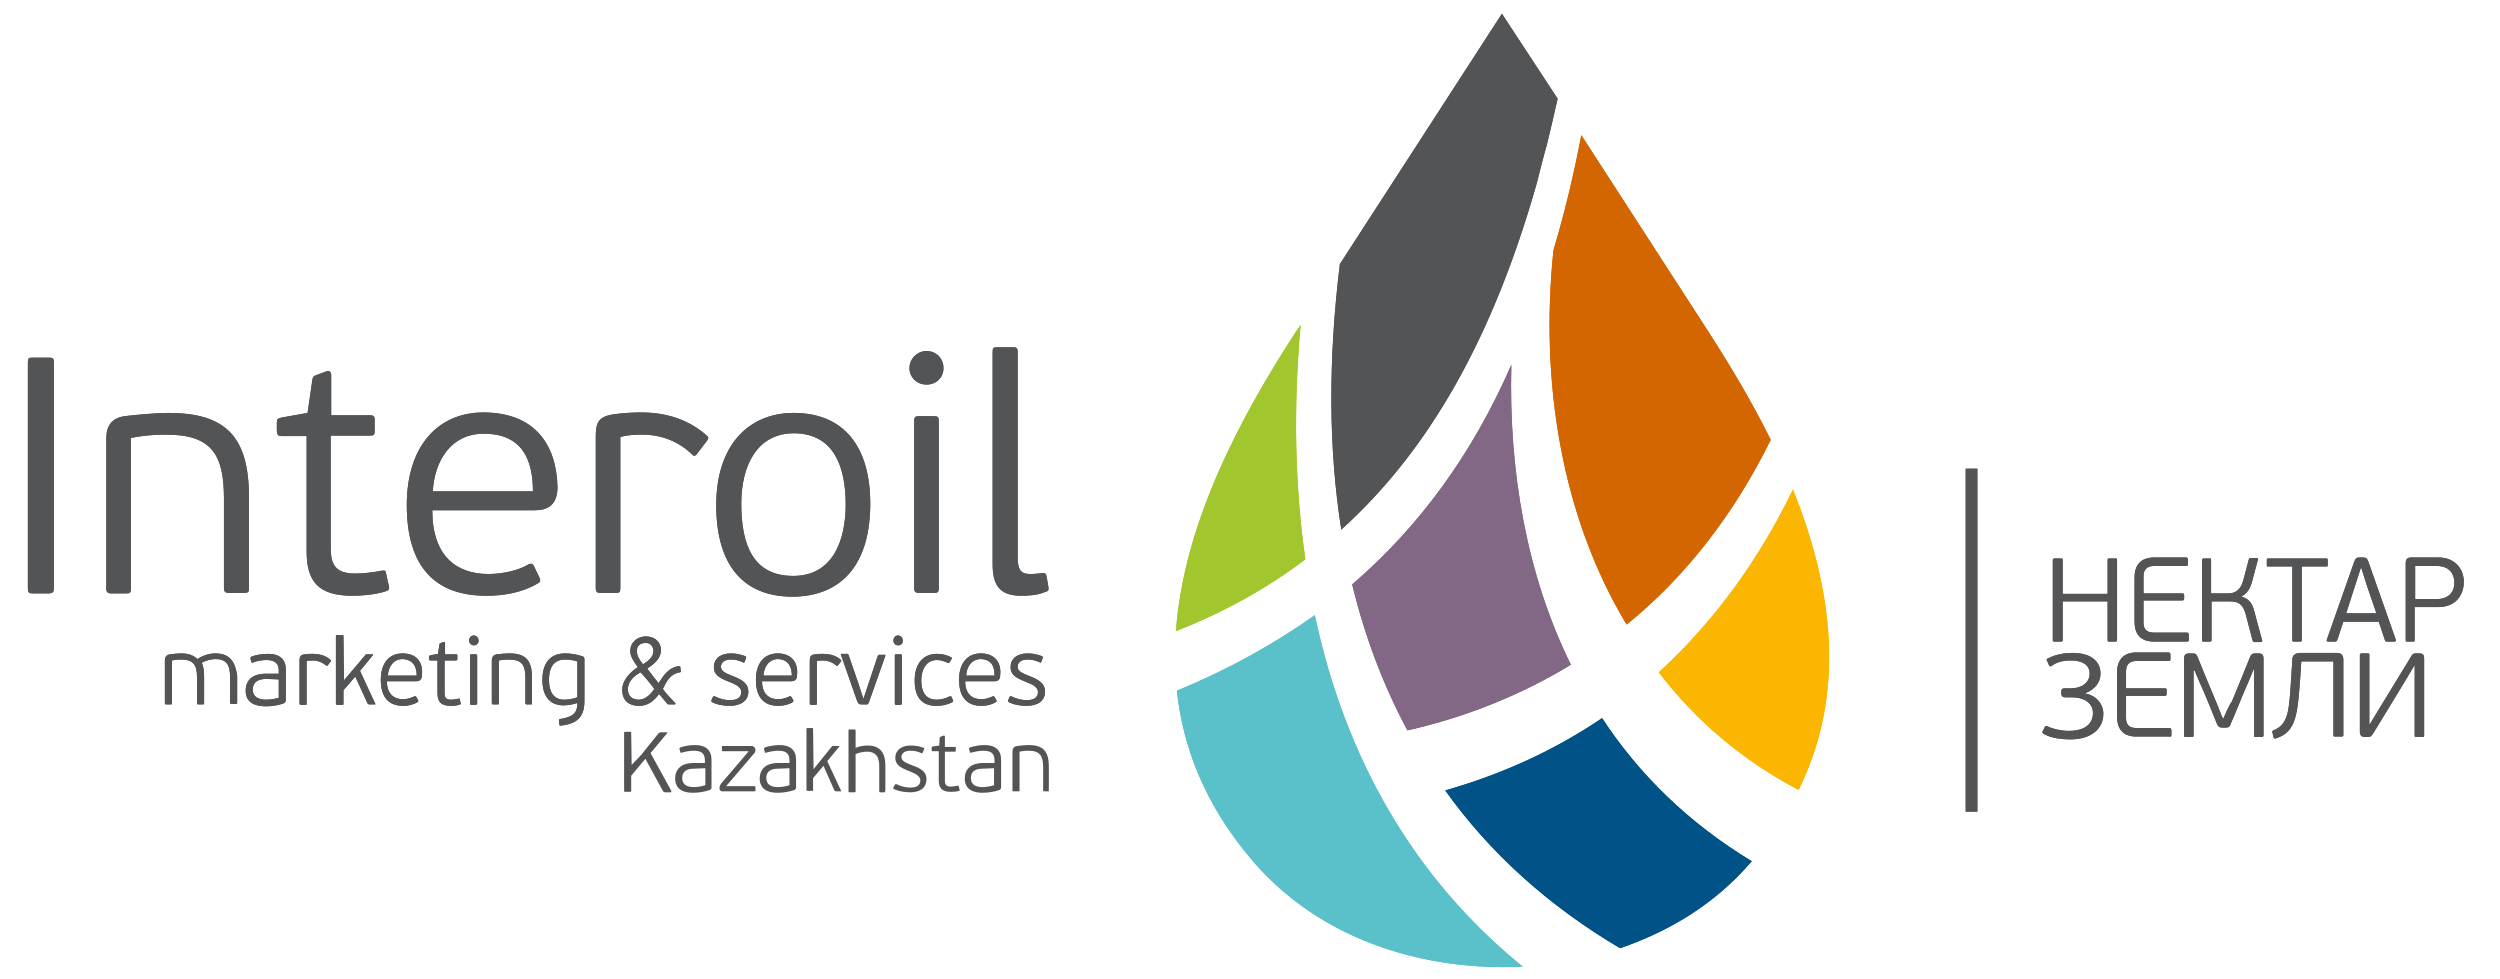 <svg width="166" height="65" viewBox="0 0 166 65" fill="none" xmlns="http://www.w3.org/2000/svg">
<path fill-rule="evenodd" clip-rule="evenodd" d="M136.964 42.507V39.935H139.944V42.507C139.944 42.601 139.976 42.601 140.07 42.601H140.446C140.541 42.601 140.572 42.57 140.572 42.507V37.174C140.572 37.08 140.541 37.08 140.446 37.08H140.07C139.976 37.08 139.944 37.112 139.944 37.174V39.433H136.964V37.174C136.964 37.08 136.933 37.08 136.839 37.08H136.431C136.368 37.08 136.305 37.112 136.305 37.174V42.507C136.305 42.601 136.337 42.601 136.431 42.601H136.839C136.933 42.601 136.964 42.57 136.964 42.507ZM145.34 42.445V42.162C145.34 42.068 145.309 42.005 145.215 42.005H143.019C142.517 42.005 142.329 41.754 142.329 41.347V39.872H144.901C144.995 39.872 145.027 39.809 145.027 39.747V39.527C145.027 39.433 144.995 39.402 144.901 39.402H142.329V38.272C142.329 37.833 142.548 37.582 143.019 37.582H145.152C145.246 37.582 145.277 37.551 145.277 37.457V37.174C145.277 37.08 145.246 37.017 145.152 37.017H143.019C142.078 37.017 141.733 37.614 141.733 38.335V41.284C141.733 42.005 142.046 42.601 143.019 42.601H145.215C145.34 42.601 145.34 42.539 145.34 42.445ZM148.854 39.621V39.59C149.23 39.402 149.418 39.056 149.544 38.586L149.92 37.174C149.952 37.112 149.952 37.049 149.826 37.049H149.45C149.387 37.049 149.356 37.049 149.324 37.143L148.948 38.555C148.76 39.245 148.352 39.402 147.944 39.402H146.815V37.174C146.815 37.08 146.783 37.08 146.721 37.08H146.344C146.281 37.08 146.219 37.112 146.219 37.174V42.507C146.219 42.601 146.25 42.601 146.344 42.601H146.721C146.815 42.601 146.846 42.57 146.846 42.507V39.935H148.069C148.603 39.935 148.916 40.092 149.105 40.751L149.575 42.539C149.607 42.633 149.669 42.633 149.732 42.633H150.109C150.203 42.633 150.234 42.57 150.203 42.507L149.701 40.657C149.575 40.123 149.387 39.778 148.854 39.621ZM152.838 42.507V37.614H154.469C154.563 37.614 154.563 37.582 154.563 37.519V37.206C154.563 37.112 154.532 37.08 154.469 37.08H150.61C150.516 37.08 150.516 37.112 150.516 37.206V37.519C150.516 37.614 150.516 37.614 150.61 37.614H152.21V42.507C152.21 42.601 152.242 42.601 152.336 42.601H152.744C152.806 42.601 152.838 42.57 152.838 42.507ZM158.516 42.601C158.422 42.601 158.39 42.601 158.359 42.507L157.951 41.284H155.598C155.536 41.441 155.253 42.35 155.191 42.507C155.159 42.57 155.128 42.601 155.034 42.601H154.595C154.5 42.601 154.469 42.539 154.5 42.476L156.32 37.3C156.414 37.08 156.445 37.017 156.665 37.017H156.885C157.136 37.017 157.167 37.08 157.261 37.3L159.081 42.476C159.112 42.539 159.081 42.601 158.986 42.601H158.516ZM157.167 38.9L156.791 37.708H156.759L156.383 38.868L155.787 40.719H157.794L157.167 38.9ZM159.739 37.394V42.507C159.739 42.601 159.771 42.601 159.833 42.601H160.21C160.304 42.601 160.335 42.601 160.335 42.507V40.311H161.873C163.284 40.311 163.598 39.245 163.598 38.649C163.598 37.708 162.939 37.017 161.935 37.017H160.116C159.833 37.017 159.739 37.143 159.739 37.394ZM160.367 39.778V37.582H161.81C162.72 37.582 162.971 38.209 162.971 38.68C162.971 39.37 162.531 39.778 161.81 39.778H160.367ZM137.498 43.856C138.156 43.856 138.752 44.076 138.752 44.735C138.752 45.331 138.219 45.707 137.498 45.707H137.09C136.933 45.707 136.87 45.77 136.87 45.927V46.084C136.87 46.209 136.964 46.303 137.121 46.303H137.56C138.47 46.303 138.972 46.742 138.972 47.338C138.972 48.029 138.501 48.531 137.341 48.531C136.87 48.531 136.305 48.405 135.929 48.217C135.835 48.185 135.804 48.217 135.772 48.279L135.647 48.531C135.584 48.625 135.615 48.656 135.678 48.719C136.211 49.032 136.964 49.095 137.466 49.095C138.878 49.095 139.662 48.374 139.662 47.401C139.662 46.742 139.192 46.178 138.47 46.052V46.021C139.066 45.801 139.474 45.331 139.474 44.735C139.474 43.825 138.721 43.354 137.623 43.354C137.09 43.354 136.494 43.448 135.96 43.731C135.898 43.762 135.866 43.794 135.929 43.888L136.055 44.17C136.086 44.233 136.117 44.264 136.211 44.233C136.556 43.95 137.027 43.856 137.498 43.856ZM144.18 48.781V48.499C144.18 48.405 144.148 48.342 144.054 48.342H141.858C141.356 48.342 141.168 48.091 141.168 47.684V46.209H143.74C143.834 46.209 143.866 46.146 143.866 46.084V45.833C143.866 45.739 143.834 45.707 143.74 45.707H141.168V44.578C141.168 44.139 141.388 43.888 141.858 43.888H143.991C144.085 43.888 144.117 43.856 144.117 43.762V43.48C144.117 43.386 144.085 43.323 143.991 43.323H141.858C140.917 43.323 140.572 43.919 140.572 44.641V47.589C140.572 48.311 140.886 48.907 141.858 48.907H144.054C144.148 48.938 144.18 48.907 144.18 48.781ZM147.63 47.715H147.599C147.505 47.527 147.222 46.742 147.128 46.554C146.971 46.209 145.999 43.825 145.936 43.668C145.842 43.417 145.779 43.386 145.56 43.386H145.372C145.089 43.386 145.027 43.511 145.027 43.731V48.844C145.027 48.938 145.058 48.938 145.152 48.938H145.528C145.623 48.938 145.654 48.907 145.654 48.844V44.515H145.717L146.093 45.393C146.344 45.927 146.971 47.464 147.191 48.029C147.285 48.248 147.348 48.311 147.568 48.311H147.787C148.007 48.311 148.069 48.248 148.132 48.029C148.383 47.495 148.979 45.958 149.23 45.425L149.638 44.452H149.669V48.844C149.669 48.938 149.701 48.938 149.795 48.938H150.171C150.234 48.938 150.297 48.907 150.297 48.844V43.731C150.297 43.511 150.234 43.386 149.952 43.386H149.763C149.575 43.386 149.481 43.417 149.387 43.668C149.199 44.139 148.477 45.927 148.195 46.586C148.038 46.742 147.724 47.527 147.63 47.715ZM152.21 43.825L152.148 44.797C151.991 47.213 151.991 48.06 150.956 48.499C150.893 48.531 150.861 48.531 150.893 48.656L150.956 48.938C150.987 49.032 151.05 49.064 151.112 49.032C152.524 48.593 152.555 47.338 152.744 44.892L152.806 43.919H154.94V48.813C154.94 48.907 154.971 48.907 155.065 48.907H155.473C155.567 48.907 155.598 48.876 155.598 48.813V43.794C155.598 43.511 155.442 43.354 155.191 43.354H152.712C152.367 43.386 152.21 43.511 152.21 43.825ZM160.304 44.201H160.335V48.844C160.335 48.938 160.367 48.938 160.461 48.938H160.837C160.931 48.938 160.963 48.907 160.963 48.844V43.731C160.963 43.511 160.9 43.386 160.618 43.386H160.43C160.21 43.386 160.179 43.448 160.053 43.668L157.983 47.056L157.355 48.091H157.324V43.48C157.324 43.386 157.292 43.386 157.198 43.386H156.822C156.759 43.386 156.696 43.417 156.696 43.48V48.593C156.696 48.813 156.791 48.938 157.041 48.938H157.23C157.418 48.938 157.481 48.844 157.606 48.656L159.614 45.362L160.304 44.201Z" fill="#535456"/>
<path d="M130.91 31.12V53.895" stroke="#535456" stroke-width="0.778" stroke-miterlimit="22.926"/>
<path fill-rule="evenodd" clip-rule="evenodd" d="M89.783 38.805C90.63 42.288 91.853 45.519 93.453 48.499C97.469 47.589 101.108 46.083 104.308 44.138C101.359 38.147 100.167 31.245 100.355 24.218C97.782 30.116 94.269 34.947 89.783 38.805Z" fill="#836886"/>
<path fill-rule="evenodd" clip-rule="evenodd" d="M117.577 29.206C116.354 26.728 114.911 24.312 113.436 22.022L104.998 8.972C104.496 11.638 103.868 14.211 103.147 16.626C102.237 25.41 103.711 34.351 108.009 41.472C111.962 38.272 115.162 34.1 117.577 29.206Z" fill="#D36601"/>
<path fill-rule="evenodd" clip-rule="evenodd" d="M119.428 52.452C122.628 45.989 121.687 39.056 119.052 32.5C116.762 37.237 113.781 41.315 110.142 44.64C112.558 47.809 115.664 50.475 119.428 52.452Z" fill="#FAB600"/>
<path fill-rule="evenodd" clip-rule="evenodd" d="M107.57 62.961C110.864 61.831 113.876 60.012 116.228 57.283L116.322 57.189C112.119 54.648 108.825 51.416 106.378 47.683C103.272 49.785 99.822 51.385 95.963 52.483C98.912 56.624 102.802 60.138 107.57 62.961Z" fill="#005287"/>
<path fill-rule="evenodd" clip-rule="evenodd" d="M78.144 45.864C78.552 49.66 80.027 53.424 83.038 57C87.21 61.988 93.516 64.216 99.822 64.216C100.229 64.216 100.7 64.216 101.108 64.184C93.955 58.381 89.344 50.444 87.305 40.844C84.607 42.758 81.564 44.452 78.144 45.864Z" fill="#5AC0CA"/>
<path fill-rule="evenodd" clip-rule="evenodd" d="M86.364 21.583L86.05 22.022C82.097 28.108 78.584 34.978 78.082 41.911C81.25 40.656 84.105 39.088 86.677 37.143C85.987 32.343 85.862 27.136 86.364 21.583Z" fill="#A2C62D"/>
<path fill-rule="evenodd" clip-rule="evenodd" d="M99.727 0.91L88.967 17.536C88.183 23.936 88.214 29.802 89.061 35.166C94.896 29.896 99.131 22.43 102.049 12.14C102.268 11.293 102.457 10.478 102.708 9.631C102.958 8.627 103.178 7.623 103.429 6.556L99.727 0.91Z" fill="#535456"/>
<path fill-rule="evenodd" clip-rule="evenodd" d="M3.576 39.056V24.061C3.576 23.81 3.514 23.747 3.263 23.747H2.165C1.914 23.747 1.851 23.779 1.851 24.061V39.088C1.851 39.339 1.914 39.401 2.165 39.401H3.294C3.514 39.37 3.576 39.307 3.576 39.056ZM16.532 39.056V33.033C16.532 28.986 14.995 27.418 11.168 27.418C10.447 27.418 8.972 27.543 8.251 27.637C7.435 27.763 7.058 28.265 7.058 29.112V39.088C7.058 39.339 7.184 39.401 7.372 39.401H8.376C8.627 39.401 8.69 39.37 8.69 39.088V29.081C9.756 28.861 10.697 28.861 11.074 28.861C14.117 28.861 14.87 30.273 14.87 33.096V39.056C14.87 39.307 14.995 39.37 15.184 39.37H16.219C16.47 39.37 16.532 39.307 16.532 39.056ZM18.697 28.955H20.36V36.609C20.36 38.617 21.144 39.558 23.403 39.558C23.81 39.558 24.846 39.527 25.661 39.245C25.881 39.151 25.849 39.056 25.818 38.9L25.63 38.053C25.599 37.896 25.599 37.864 25.316 37.896C24.783 38.021 23.967 38.084 23.591 38.084C22.336 38.084 21.959 37.551 21.959 36.421V28.924H24.595C24.846 28.924 24.877 28.83 24.877 28.641V27.889C24.877 27.7 24.846 27.575 24.595 27.575H21.991V24.908C21.991 24.689 21.865 24.595 21.677 24.657L21.081 24.877C20.83 24.971 20.767 25.002 20.736 25.253L20.422 27.418L18.666 27.732C18.415 27.794 18.383 27.857 18.383 28.077V28.61C18.415 28.83 18.415 28.955 18.697 28.955ZM32.092 27.387C29.143 27.387 27.01 29.551 27.01 33.535C27.01 37.739 28.987 39.558 32.281 39.558C33.41 39.558 34.633 39.37 35.7 38.743C35.857 38.68 35.919 38.523 35.825 38.366L35.449 37.582C35.386 37.425 35.229 37.394 35.072 37.488C34.445 37.864 33.41 38.115 32.437 38.115C30.367 38.115 28.704 36.986 28.704 33.88H35.512C36.327 33.88 37.017 33.566 37.017 32.343C36.955 29.488 35.48 27.387 32.092 27.387ZM35.386 32.625H28.736C28.861 30.524 29.99 28.798 32.124 28.798C34.696 28.798 35.386 30.555 35.386 32.625ZM46.272 30.147L46.962 29.237C47.056 29.112 47.056 29.018 46.931 28.924C45.77 27.889 44.295 27.387 42.57 27.387C42.037 27.387 41.409 27.418 40.719 27.512C39.747 27.669 39.559 28.045 39.559 28.986V39.056C39.559 39.307 39.653 39.37 39.872 39.37H40.876C41.127 39.37 41.19 39.339 41.19 39.056V29.018C41.723 28.861 42.256 28.861 42.664 28.861C43.982 28.861 45.111 29.363 45.927 30.147C46.052 30.273 46.115 30.335 46.272 30.147ZM57.785 33.441C57.785 29.614 55.997 27.418 52.703 27.418C49.691 27.418 47.558 29.582 47.558 33.535C47.558 37.519 49.346 39.621 52.64 39.621C55.934 39.59 57.785 37.425 57.785 33.441ZM56.154 33.504C56.154 35.825 55.338 38.241 52.671 38.241C50.036 38.241 49.221 36.233 49.221 33.441C49.221 30.931 50.256 28.767 52.734 28.767C55.432 28.798 56.154 31.088 56.154 33.504ZM62.647 24.438C62.647 23.81 62.177 23.308 61.518 23.308C60.922 23.308 60.389 23.81 60.389 24.438C60.389 25.065 60.891 25.536 61.518 25.536C62.177 25.536 62.647 25.065 62.647 24.438ZM62.334 39.056V27.951C62.334 27.7 62.271 27.637 62.02 27.637H61.016C60.796 27.637 60.702 27.669 60.702 27.951V39.056C60.702 39.307 60.828 39.37 61.016 39.37H62.02C62.271 39.37 62.334 39.307 62.334 39.056ZM69.612 38.962L69.486 38.241C69.455 38.084 69.361 38.021 69.204 38.053C68.953 38.084 68.702 38.115 68.388 38.115C67.761 38.115 67.573 37.802 67.573 36.986V23.371C67.573 23.12 67.51 23.057 67.259 23.057H66.224C65.973 23.057 65.91 23.089 65.91 23.371V37.456C65.91 38.868 66.38 39.558 67.823 39.558C68.263 39.558 68.89 39.527 69.392 39.307C69.612 39.245 69.643 39.213 69.612 38.962Z" fill="#535456"/>
<path fill-rule="evenodd" clip-rule="evenodd" d="M14.305 43.386C13.866 43.386 13.427 43.542 13.113 43.762C12.831 43.511 12.548 43.386 12.015 43.386C11.827 43.386 11.513 43.417 11.293 43.448C11.043 43.48 10.948 43.637 10.948 43.856V46.68C10.948 46.742 10.98 46.774 11.043 46.774H11.325C11.388 46.774 11.419 46.774 11.419 46.68V43.856C11.733 43.794 11.921 43.794 12.046 43.794C12.862 43.794 13.082 44.201 13.082 44.954V46.68C13.082 46.742 13.113 46.774 13.176 46.774H13.458C13.521 46.774 13.552 46.774 13.552 46.68V44.954C13.552 44.578 13.521 44.264 13.395 44.013C13.646 43.856 14.054 43.762 14.305 43.762C15.027 43.762 15.278 44.139 15.278 44.954V46.648C15.278 46.711 15.309 46.742 15.372 46.742H15.654C15.717 46.742 15.748 46.742 15.748 46.648V44.86C15.623 44.013 15.309 43.386 14.305 43.386ZM18.979 46.491V44.484C18.979 43.794 18.603 43.417 17.787 43.417C17.411 43.417 17.003 43.48 16.689 43.605C16.658 43.637 16.627 43.668 16.627 43.699L16.689 43.95C16.721 44.013 16.752 44.013 16.815 43.982C17.066 43.888 17.411 43.825 17.693 43.825C18.352 43.825 18.509 44.139 18.509 44.546V44.735H17.662C16.721 44.735 16.313 45.205 16.313 45.864C16.313 46.397 16.595 46.899 17.662 46.899C18.038 46.899 18.509 46.837 18.885 46.68C18.948 46.617 18.979 46.554 18.979 46.491ZM18.509 45.111V46.334C18.195 46.429 17.819 46.46 17.662 46.46C17.223 46.46 16.783 46.303 16.783 45.801C16.783 45.142 17.379 45.08 17.693 45.08L18.509 45.111ZM21.771 44.17L21.959 43.919C21.991 43.888 21.991 43.856 21.959 43.825C21.614 43.511 21.207 43.417 20.736 43.417C20.579 43.417 20.391 43.417 20.234 43.448C19.952 43.48 19.889 43.605 19.889 43.856V46.711C19.889 46.774 19.92 46.805 19.983 46.805H20.265C20.328 46.805 20.36 46.805 20.36 46.711V43.888C20.548 43.856 20.673 43.856 20.767 43.856C21.144 43.856 21.458 44.013 21.709 44.233C21.709 44.201 21.74 44.201 21.771 44.17ZM22.838 45.174L22.806 42.256C22.806 42.194 22.806 42.162 22.712 42.162H22.399C22.336 42.162 22.305 42.162 22.305 42.256V46.711C22.305 46.774 22.336 46.805 22.399 46.805H22.712C22.775 46.805 22.806 46.805 22.806 46.711V45.833L23.591 44.923L24.406 46.711C24.438 46.742 24.469 46.774 24.532 46.774H24.877C24.94 46.774 24.94 46.742 24.908 46.711L23.904 44.546L24.752 43.511C24.783 43.48 24.783 43.448 24.72 43.448H24.344C24.281 43.448 24.25 43.48 24.25 43.511L22.838 45.174ZM26.728 43.386C25.881 43.386 25.285 43.982 25.285 45.142C25.285 46.334 25.849 46.868 26.759 46.868C27.104 46.868 27.418 46.805 27.732 46.617C27.763 46.586 27.794 46.554 27.763 46.491L27.638 46.272C27.606 46.24 27.575 46.209 27.512 46.24C27.324 46.334 27.042 46.429 26.759 46.429C26.195 46.429 25.693 46.115 25.693 45.237H27.606C27.857 45.237 28.014 45.142 28.014 44.829C28.108 44.013 27.7 43.386 26.728 43.386ZM27.669 44.86H25.755C25.787 44.264 26.132 43.762 26.728 43.762C27.449 43.794 27.669 44.295 27.669 44.86ZM28.579 43.856H29.049V46.021C29.049 46.586 29.269 46.868 29.928 46.868C30.053 46.868 30.335 46.868 30.555 46.774C30.618 46.742 30.618 46.711 30.587 46.68L30.524 46.429C30.524 46.397 30.524 46.366 30.43 46.397C30.273 46.429 30.053 46.46 29.959 46.46C29.583 46.46 29.52 46.303 29.52 45.989V43.856H30.273C30.335 43.856 30.367 43.825 30.367 43.762V43.542C30.367 43.48 30.367 43.448 30.273 43.448H29.551V42.696C29.551 42.633 29.52 42.601 29.457 42.633L29.269 42.696C29.206 42.727 29.175 42.727 29.175 42.821L29.081 43.417L28.579 43.511C28.516 43.542 28.485 43.542 28.485 43.605V43.762C28.516 43.825 28.516 43.856 28.579 43.856ZM31.779 42.539C31.779 42.35 31.622 42.194 31.465 42.194C31.277 42.194 31.151 42.35 31.151 42.539C31.151 42.727 31.308 42.852 31.465 42.852C31.622 42.852 31.779 42.727 31.779 42.539ZM31.684 46.711V43.542C31.684 43.48 31.653 43.448 31.59 43.448H31.308C31.245 43.448 31.214 43.448 31.214 43.542V46.711C31.214 46.774 31.245 46.805 31.308 46.805H31.59C31.653 46.774 31.684 46.774 31.684 46.711ZM35.323 46.711V44.986C35.323 43.856 34.916 43.386 33.818 43.386C33.598 43.386 33.19 43.417 33.002 43.448C32.751 43.48 32.657 43.637 32.657 43.856V46.68C32.657 46.742 32.688 46.774 32.751 46.774H33.033C33.096 46.774 33.127 46.774 33.127 46.68V43.856C33.441 43.794 33.692 43.794 33.786 43.794C34.665 43.794 34.884 44.17 34.884 44.986V46.68C34.884 46.742 34.916 46.774 34.978 46.774H35.292C35.292 46.774 35.323 46.774 35.323 46.711ZM38.335 43.919V46.303C37.99 46.429 37.645 46.46 37.457 46.46C36.829 46.46 36.453 46.021 36.453 45.142C36.453 44.201 36.861 43.794 37.519 43.794C37.739 43.794 38.053 43.825 38.335 43.919ZM37.519 43.386C36.453 43.386 36.014 44.139 36.014 45.142C36.014 46.115 36.421 46.837 37.425 46.837C37.676 46.837 38.053 46.774 38.335 46.68V46.711C38.335 47.432 37.927 47.621 37.174 47.746C37.143 47.746 37.112 47.778 37.112 47.809L37.143 48.123C37.143 48.154 37.174 48.185 37.237 48.185C38.241 48.06 38.806 47.684 38.806 46.554V43.731C38.806 43.699 38.774 43.637 38.743 43.605C38.335 43.448 37.896 43.386 37.519 43.386ZM43.448 45.739C43.166 46.178 42.79 46.46 42.413 46.46C42.037 46.46 41.692 46.272 41.692 45.77C41.692 45.268 42.068 44.892 42.539 44.641C42.884 45.017 43.166 45.362 43.448 45.739ZM44.452 46.774H44.797C44.86 46.774 44.86 46.711 44.829 46.68C44.672 46.523 44.546 46.366 44.452 46.272C44.233 46.052 44.044 45.801 44.013 45.739C44.264 45.268 44.452 44.766 45.142 44.641C45.174 44.641 45.237 44.609 45.205 44.546L45.174 44.295C45.174 44.264 45.142 44.233 45.08 44.233C44.986 44.233 44.892 44.264 44.797 44.295C44.295 44.484 44.013 44.923 43.731 45.362C43.448 45.017 43.292 44.829 42.978 44.389C43.448 44.076 43.888 43.731 43.888 43.166C43.888 42.633 43.48 42.256 42.884 42.256C42.35 42.256 41.849 42.633 41.849 43.229C41.849 43.574 42.068 43.919 42.35 44.295C41.786 44.672 41.315 45.205 41.315 45.801C41.315 46.46 41.692 46.868 42.445 46.868C43.009 46.868 43.417 46.554 43.762 46.084L44.295 46.711C44.327 46.774 44.358 46.774 44.452 46.774ZM43.386 43.229C43.386 43.637 43.009 43.919 42.696 44.107C42.476 43.856 42.288 43.542 42.288 43.229C42.288 42.884 42.507 42.696 42.852 42.696C43.229 42.664 43.386 42.978 43.386 43.229ZM49.691 45.927C49.691 45.362 49.221 45.111 48.656 44.892C48.091 44.672 47.872 44.546 47.872 44.264C47.872 43.982 48.123 43.794 48.499 43.794C48.781 43.794 49.001 43.825 49.346 43.982C49.377 44.013 49.409 44.013 49.44 43.95L49.534 43.699C49.566 43.637 49.534 43.605 49.503 43.574C49.158 43.448 48.876 43.386 48.531 43.386C47.809 43.386 47.401 43.762 47.401 44.295C47.401 44.766 47.684 44.986 48.405 45.268C48.907 45.456 49.221 45.644 49.221 45.958C49.221 46.334 48.907 46.491 48.499 46.491C48.185 46.491 47.84 46.429 47.464 46.24C47.401 46.209 47.37 46.24 47.338 46.272L47.244 46.491C47.213 46.554 47.244 46.586 47.276 46.617C47.621 46.805 48.091 46.868 48.468 46.868C49.189 46.868 49.691 46.523 49.691 45.927ZM51.636 43.386C50.789 43.386 50.193 43.982 50.193 45.142C50.193 46.334 50.758 46.868 51.667 46.868C52.013 46.868 52.326 46.805 52.64 46.617C52.671 46.586 52.703 46.554 52.671 46.491L52.546 46.272C52.514 46.24 52.483 46.209 52.42 46.24C52.232 46.334 51.95 46.429 51.667 46.429C51.103 46.429 50.601 46.115 50.601 45.237H52.514C52.766 45.237 52.922 45.142 52.922 44.829C53.017 44.013 52.577 43.386 51.636 43.386ZM52.577 44.86H50.695C50.726 44.264 51.072 43.762 51.667 43.762C52.358 43.794 52.577 44.295 52.577 44.86ZM55.652 44.17L55.84 43.919C55.871 43.888 55.871 43.856 55.84 43.825C55.495 43.511 55.087 43.417 54.616 43.417C54.459 43.417 54.271 43.417 54.114 43.448C53.832 43.48 53.769 43.605 53.769 43.856V46.711C53.769 46.774 53.801 46.805 53.864 46.805H54.146C54.209 46.805 54.24 46.805 54.24 46.711V43.888C54.428 43.856 54.554 43.856 54.648 43.856C55.024 43.856 55.338 44.013 55.589 44.233C55.589 44.201 55.589 44.201 55.652 44.17ZM57.722 46.554C57.659 46.742 57.628 46.805 57.408 46.774H57.189C57.032 46.774 56.969 46.711 56.906 46.523L55.84 43.48C55.809 43.448 55.84 43.417 55.871 43.417H56.248C56.31 43.417 56.31 43.448 56.342 43.48L57.001 45.393L57.314 46.366H57.346L57.659 45.425L58.287 43.542C58.318 43.511 58.349 43.48 58.381 43.48H58.757C58.789 43.48 58.789 43.511 58.789 43.542L57.722 46.554ZM59.949 42.539C59.949 42.35 59.792 42.194 59.636 42.194C59.447 42.194 59.322 42.35 59.322 42.539C59.322 42.727 59.479 42.852 59.636 42.852C59.824 42.852 59.949 42.727 59.949 42.539ZM59.887 46.711V43.542C59.887 43.48 59.855 43.448 59.792 43.448H59.51C59.447 43.448 59.416 43.448 59.416 43.542V46.711C59.416 46.774 59.447 46.805 59.51 46.805H59.792C59.855 46.774 59.887 46.774 59.887 46.711ZM62.208 46.46C61.424 46.46 61.173 45.895 61.173 45.174C61.173 44.484 61.486 43.825 62.208 43.825C62.49 43.825 62.71 43.919 62.93 44.013C62.992 44.044 63.024 44.013 63.055 43.982L63.181 43.762C63.212 43.731 63.212 43.668 63.149 43.637C62.836 43.48 62.553 43.417 62.208 43.417C61.298 43.417 60.734 44.076 60.734 45.174C60.734 46.303 61.204 46.868 62.177 46.868C62.553 46.868 62.898 46.805 63.243 46.617C63.275 46.586 63.306 46.554 63.275 46.491L63.181 46.272C63.149 46.24 63.149 46.209 63.055 46.24C62.804 46.366 62.49 46.46 62.208 46.46ZM65.126 43.386C64.278 43.386 63.682 43.982 63.682 45.142C63.682 46.334 64.247 46.868 65.157 46.868C65.502 46.868 65.816 46.805 66.129 46.617C66.161 46.586 66.192 46.554 66.161 46.491L66.035 46.272C66.004 46.24 65.973 46.209 65.91 46.24C65.722 46.334 65.439 46.429 65.157 46.429C64.592 46.429 64.09 46.115 64.09 45.237H66.004C66.255 45.237 66.412 45.142 66.412 44.829C66.506 44.013 66.067 43.386 65.126 43.386ZM66.035 44.86H64.153C64.184 44.264 64.529 43.762 65.126 43.762C65.878 43.794 66.035 44.295 66.035 44.86ZM69.392 45.927C69.392 45.362 68.921 45.111 68.357 44.892C67.792 44.672 67.573 44.546 67.573 44.264C67.573 43.982 67.823 43.794 68.2 43.794C68.482 43.794 68.702 43.825 69.047 43.982C69.078 44.013 69.11 44.013 69.141 43.95L69.235 43.699C69.266 43.637 69.235 43.605 69.204 43.574C68.859 43.448 68.576 43.386 68.231 43.386C67.51 43.386 67.102 43.762 67.102 44.295C67.102 44.766 67.384 44.986 68.106 45.268C68.608 45.456 68.921 45.644 68.921 45.958C68.921 46.334 68.608 46.491 68.2 46.491C67.886 46.491 67.541 46.429 67.165 46.24C67.102 46.209 67.07 46.24 67.039 46.272L66.945 46.491C66.914 46.554 66.945 46.586 66.976 46.617C67.322 46.805 67.792 46.868 68.168 46.868C68.921 46.868 69.392 46.523 69.392 45.927Z" fill="#535456"/>
<path fill-rule="evenodd" clip-rule="evenodd" d="M136.964 42.507V39.935H139.944V42.507C139.944 42.601 139.976 42.601 140.07 42.601H140.446C140.541 42.601 140.572 42.57 140.572 42.507V37.174C140.572 37.08 140.541 37.08 140.446 37.08H140.07C139.976 37.08 139.944 37.112 139.944 37.174V39.433H136.964V37.174C136.964 37.08 136.933 37.08 136.839 37.08H136.431C136.368 37.08 136.305 37.112 136.305 37.174V42.507C136.305 42.601 136.337 42.601 136.431 42.601H136.839C136.933 42.601 136.964 42.57 136.964 42.507ZM145.34 42.445V42.162C145.34 42.068 145.309 42.005 145.215 42.005H143.019C142.517 42.005 142.329 41.754 142.329 41.347V39.872H144.901C144.995 39.872 145.027 39.809 145.027 39.747V39.527C145.027 39.433 144.995 39.402 144.901 39.402H142.329V38.272C142.329 37.833 142.548 37.582 143.019 37.582H145.152C145.246 37.582 145.277 37.551 145.277 37.457V37.174C145.277 37.08 145.246 37.017 145.152 37.017H143.019C142.078 37.017 141.733 37.614 141.733 38.335V41.284C141.733 42.005 142.046 42.601 143.019 42.601H145.215C145.34 42.601 145.34 42.539 145.34 42.445ZM148.854 39.621V39.59C149.23 39.402 149.418 39.056 149.544 38.586L149.92 37.174C149.952 37.112 149.952 37.049 149.826 37.049H149.45C149.387 37.049 149.356 37.049 149.324 37.143L148.948 38.555C148.76 39.245 148.352 39.402 147.944 39.402H146.815V37.174C146.815 37.08 146.783 37.08 146.721 37.08H146.344C146.281 37.08 146.219 37.112 146.219 37.174V42.507C146.219 42.601 146.25 42.601 146.344 42.601H146.721C146.815 42.601 146.846 42.57 146.846 42.507V39.935H148.069C148.603 39.935 148.916 40.092 149.105 40.751L149.575 42.539C149.607 42.633 149.669 42.633 149.732 42.633H150.109C150.203 42.633 150.234 42.57 150.203 42.507L149.701 40.657C149.575 40.123 149.387 39.778 148.854 39.621ZM152.838 42.507V37.614H154.469C154.563 37.614 154.563 37.582 154.563 37.519V37.206C154.563 37.112 154.532 37.08 154.469 37.08H150.61C150.516 37.08 150.516 37.112 150.516 37.206V37.519C150.516 37.614 150.516 37.614 150.61 37.614H152.21V42.507C152.21 42.601 152.242 42.601 152.336 42.601H152.744C152.806 42.601 152.838 42.57 152.838 42.507ZM158.516 42.601C158.422 42.601 158.39 42.601 158.359 42.507L157.951 41.284H155.598C155.536 41.441 155.253 42.35 155.191 42.507C155.159 42.57 155.128 42.601 155.034 42.601H154.595C154.5 42.601 154.469 42.539 154.5 42.476L156.32 37.3C156.414 37.08 156.445 37.017 156.665 37.017H156.885C157.136 37.017 157.167 37.08 157.261 37.3L159.081 42.476C159.112 42.539 159.081 42.601 158.986 42.601H158.516ZM157.167 38.9L156.791 37.708H156.759L156.383 38.868L155.787 40.719H157.794L157.167 38.9ZM159.739 37.394V42.507C159.739 42.601 159.771 42.601 159.833 42.601H160.21C160.304 42.601 160.335 42.601 160.335 42.507V40.311H161.873C163.284 40.311 163.598 39.245 163.598 38.649C163.598 37.708 162.939 37.017 161.935 37.017H160.116C159.833 37.017 159.739 37.143 159.739 37.394ZM160.367 39.778V37.582H161.81C162.72 37.582 162.971 38.209 162.971 38.68C162.971 39.37 162.531 39.778 161.81 39.778H160.367ZM137.498 43.856C138.156 43.856 138.752 44.076 138.752 44.735C138.752 45.331 138.219 45.707 137.498 45.707H137.09C136.933 45.707 136.87 45.77 136.87 45.927V46.084C136.87 46.209 136.964 46.303 137.121 46.303H137.56C138.47 46.303 138.972 46.742 138.972 47.338C138.972 48.029 138.501 48.531 137.341 48.531C136.87 48.531 136.305 48.405 135.929 48.217C135.835 48.185 135.804 48.217 135.772 48.279L135.647 48.531C135.584 48.625 135.615 48.656 135.678 48.719C136.211 49.032 136.964 49.095 137.466 49.095C138.878 49.095 139.662 48.374 139.662 47.401C139.662 46.742 139.192 46.178 138.47 46.052V46.021C139.066 45.801 139.474 45.331 139.474 44.735C139.474 43.825 138.721 43.354 137.623 43.354C137.09 43.354 136.494 43.448 135.96 43.731C135.898 43.762 135.866 43.794 135.929 43.888L136.055 44.17C136.086 44.233 136.117 44.264 136.211 44.233C136.556 43.95 137.027 43.856 137.498 43.856ZM144.18 48.781V48.499C144.18 48.405 144.148 48.342 144.054 48.342H141.858C141.356 48.342 141.168 48.091 141.168 47.684V46.209H143.74C143.834 46.209 143.866 46.146 143.866 46.084V45.833C143.866 45.739 143.834 45.707 143.74 45.707H141.168V44.578C141.168 44.139 141.388 43.888 141.858 43.888H143.991C144.085 43.888 144.117 43.856 144.117 43.762V43.48C144.117 43.386 144.085 43.323 143.991 43.323H141.858C140.917 43.323 140.572 43.919 140.572 44.641V47.589C140.572 48.311 140.886 48.907 141.858 48.907H144.054C144.148 48.938 144.18 48.907 144.18 48.781ZM147.63 47.715H147.599C147.505 47.527 147.222 46.742 147.128 46.554C146.971 46.209 145.999 43.825 145.936 43.668C145.842 43.417 145.779 43.386 145.56 43.386H145.372C145.089 43.386 145.027 43.511 145.027 43.731V48.844C145.027 48.938 145.058 48.938 145.152 48.938H145.528C145.623 48.938 145.654 48.907 145.654 48.844V44.515H145.717L146.093 45.393C146.344 45.927 146.971 47.464 147.191 48.029C147.285 48.248 147.348 48.311 147.568 48.311H147.787C148.007 48.311 148.069 48.248 148.132 48.029C148.383 47.495 148.979 45.958 149.23 45.425L149.638 44.452H149.669V48.844C149.669 48.938 149.701 48.938 149.795 48.938H150.171C150.234 48.938 150.297 48.907 150.297 48.844V43.731C150.297 43.511 150.234 43.386 149.952 43.386H149.763C149.575 43.386 149.481 43.417 149.387 43.668C149.199 44.139 148.477 45.927 148.195 46.586C148.038 46.742 147.724 47.527 147.63 47.715ZM152.21 43.825L152.148 44.797C151.991 47.213 151.991 48.06 150.956 48.499C150.893 48.531 150.861 48.531 150.893 48.656L150.956 48.938C150.987 49.032 151.05 49.064 151.112 49.032C152.524 48.593 152.555 47.338 152.744 44.892L152.806 43.919H154.94V48.813C154.94 48.907 154.971 48.907 155.065 48.907H155.473C155.567 48.907 155.598 48.876 155.598 48.813V43.794C155.598 43.511 155.442 43.354 155.191 43.354H152.712C152.367 43.386 152.21 43.511 152.21 43.825ZM160.304 44.201H160.335V48.844C160.335 48.938 160.367 48.938 160.461 48.938H160.837C160.931 48.938 160.963 48.907 160.963 48.844V43.731C160.963 43.511 160.9 43.386 160.618 43.386H160.43C160.21 43.386 160.179 43.448 160.053 43.668L157.983 47.056L157.355 48.091H157.324V43.48C157.324 43.386 157.292 43.386 157.198 43.386H156.822C156.759 43.386 156.696 43.417 156.696 43.48V48.593C156.696 48.813 156.791 48.938 157.041 48.938H157.23C157.418 48.938 157.481 48.844 157.606 48.656L159.614 45.362L160.304 44.201Z" fill="#535456"/>
<path d="M130.91 31.12V53.895" stroke="#535456" stroke-width="0.778" stroke-miterlimit="22.926"/>
<path fill-rule="evenodd" clip-rule="evenodd" d="M89.783 38.805C90.63 42.288 91.853 45.519 93.453 48.499C97.469 47.589 101.108 46.083 104.308 44.138C101.359 38.147 100.167 31.245 100.355 24.218C97.782 30.116 94.269 34.947 89.783 38.805Z" fill="#836886"/>
<path fill-rule="evenodd" clip-rule="evenodd" d="M117.577 29.206C116.354 26.728 114.911 24.312 113.436 22.022L104.998 8.972C104.496 11.638 103.868 14.211 103.147 16.626C102.237 25.41 103.712 34.351 108.009 41.472C111.962 38.272 115.162 34.1 117.577 29.206Z" fill="#D36601"/>
<path fill-rule="evenodd" clip-rule="evenodd" d="M119.428 52.452C122.628 45.989 121.687 39.056 119.052 32.5C116.762 37.237 113.782 41.315 110.143 44.64C112.558 47.809 115.664 50.475 119.428 52.452Z" fill="#FAB600"/>
<path fill-rule="evenodd" clip-rule="evenodd" d="M107.57 62.961C110.864 61.831 113.876 60.012 116.228 57.283L116.323 57.189C112.119 54.648 108.825 51.416 106.378 47.683C103.272 49.785 99.822 51.385 95.963 52.483C98.912 56.624 102.802 60.138 107.57 62.961Z" fill="#005287"/>
<path fill-rule="evenodd" clip-rule="evenodd" d="M78.144 45.864C78.552 49.66 80.027 53.424 83.038 57C87.211 61.988 93.516 64.216 99.822 64.216C100.229 64.216 100.7 64.216 101.108 64.184C93.955 58.381 89.344 50.444 87.305 40.844C84.607 42.758 81.564 44.452 78.144 45.864Z" fill="#5AC0CA"/>
<path fill-rule="evenodd" clip-rule="evenodd" d="M86.364 21.583L86.05 22.022C82.097 28.108 78.584 34.978 78.082 41.911C81.25 40.656 84.105 39.088 86.677 37.143C85.987 32.343 85.862 27.136 86.364 21.583Z" fill="#A2C62D"/>
<path fill-rule="evenodd" clip-rule="evenodd" d="M99.727 0.91L88.967 17.536C88.183 23.936 88.214 29.802 89.061 35.166C94.896 29.896 99.131 22.43 102.049 12.14C102.268 11.293 102.457 10.478 102.708 9.631C102.959 8.627 103.178 7.623 103.429 6.556L99.727 0.91Z" fill="#535456"/>
<path fill-rule="evenodd" clip-rule="evenodd" d="M3.576 39.056V24.061C3.576 23.81 3.514 23.747 3.263 23.747H2.165C1.914 23.747 1.851 23.779 1.851 24.061V39.088C1.851 39.339 1.914 39.401 2.165 39.401H3.294C3.514 39.37 3.576 39.307 3.576 39.056ZM16.532 39.056V33.033C16.532 28.986 14.995 27.418 11.168 27.418C10.447 27.418 8.972 27.543 8.251 27.637C7.435 27.763 7.059 28.265 7.059 29.112V39.088C7.059 39.339 7.184 39.401 7.372 39.401H8.376C8.627 39.401 8.69 39.37 8.69 39.088V29.081C9.756 28.861 10.697 28.861 11.074 28.861C14.117 28.861 14.87 30.273 14.87 33.096V39.056C14.87 39.307 14.995 39.37 15.184 39.37H16.219C16.47 39.37 16.532 39.307 16.532 39.056ZM18.697 28.955H20.36V36.609C20.36 38.617 21.144 39.558 23.403 39.558C23.811 39.558 24.846 39.527 25.661 39.245C25.881 39.151 25.85 39.056 25.818 38.9L25.63 38.053C25.599 37.896 25.599 37.864 25.316 37.896C24.783 38.021 23.967 38.084 23.591 38.084C22.336 38.084 21.96 37.551 21.96 36.421V28.924H24.595C24.846 28.924 24.877 28.83 24.877 28.641V27.889C24.877 27.7 24.846 27.575 24.595 27.575H21.991V24.908C21.991 24.689 21.866 24.595 21.677 24.657L21.081 24.877C20.83 24.971 20.767 25.002 20.736 25.253L20.422 27.418L18.666 27.732C18.415 27.794 18.383 27.857 18.383 28.077V28.61C18.415 28.83 18.415 28.955 18.697 28.955ZM32.092 27.387C29.143 27.387 27.01 29.551 27.01 33.535C27.01 37.739 28.987 39.558 32.281 39.558C33.41 39.558 34.633 39.37 35.7 38.743C35.857 38.68 35.92 38.523 35.825 38.366L35.449 37.582C35.386 37.425 35.229 37.394 35.072 37.488C34.445 37.864 33.41 38.115 32.437 38.115C30.367 38.115 28.704 36.986 28.704 33.88H35.512C36.327 33.88 37.017 33.566 37.017 32.343C36.955 29.488 35.48 27.387 32.092 27.387ZM35.386 32.625H28.736C28.861 30.524 29.991 28.798 32.124 28.798C34.696 28.798 35.386 30.555 35.386 32.625ZM46.272 30.147L46.962 29.237C47.056 29.112 47.056 29.018 46.931 28.924C45.77 27.889 44.295 27.387 42.57 27.387C42.037 27.387 41.409 27.418 40.719 27.512C39.747 27.669 39.559 28.045 39.559 28.986V39.056C39.559 39.307 39.653 39.37 39.872 39.37H40.876C41.127 39.37 41.19 39.339 41.19 39.056V29.018C41.723 28.861 42.256 28.861 42.664 28.861C43.982 28.861 45.111 29.363 45.927 30.147C46.052 30.273 46.115 30.335 46.272 30.147ZM57.785 33.441C57.785 29.614 55.997 27.418 52.703 27.418C49.691 27.418 47.558 29.582 47.558 33.535C47.558 37.519 49.346 39.621 52.64 39.621C55.934 39.59 57.785 37.425 57.785 33.441ZM56.154 33.504C56.154 35.825 55.338 38.241 52.672 38.241C50.036 38.241 49.221 36.233 49.221 33.441C49.221 30.931 50.256 28.767 52.734 28.767C55.432 28.798 56.154 31.088 56.154 33.504ZM62.647 24.438C62.647 23.81 62.177 23.308 61.518 23.308C60.922 23.308 60.389 23.81 60.389 24.438C60.389 25.065 60.891 25.536 61.518 25.536C62.177 25.536 62.647 25.065 62.647 24.438ZM62.334 39.056V27.951C62.334 27.7 62.271 27.637 62.02 27.637H61.016C60.797 27.637 60.702 27.669 60.702 27.951V39.056C60.702 39.307 60.828 39.37 61.016 39.37H62.02C62.271 39.37 62.334 39.307 62.334 39.056ZM69.612 38.962L69.486 38.241C69.455 38.084 69.361 38.021 69.204 38.053C68.953 38.084 68.702 38.115 68.388 38.115C67.761 38.115 67.573 37.802 67.573 36.986V23.371C67.573 23.12 67.51 23.057 67.259 23.057H66.224C65.973 23.057 65.91 23.089 65.91 23.371V37.456C65.91 38.868 66.38 39.558 67.823 39.558C68.263 39.558 68.89 39.527 69.392 39.307C69.612 39.245 69.643 39.213 69.612 38.962Z" fill="#535456"/>
<path fill-rule="evenodd" clip-rule="evenodd" d="M14.305 43.386C13.866 43.386 13.427 43.542 13.113 43.762C12.831 43.511 12.548 43.386 12.015 43.386C11.827 43.386 11.513 43.417 11.293 43.448C11.043 43.48 10.948 43.637 10.948 43.856V46.68C10.948 46.742 10.98 46.774 11.043 46.774H11.325C11.388 46.774 11.419 46.774 11.419 46.68V43.856C11.733 43.794 11.921 43.794 12.046 43.794C12.862 43.794 13.082 44.201 13.082 44.954V46.68C13.082 46.742 13.113 46.774 13.176 46.774H13.458C13.521 46.774 13.552 46.774 13.552 46.68V44.954C13.552 44.578 13.521 44.264 13.395 44.013C13.646 43.856 14.054 43.762 14.305 43.762C15.027 43.762 15.278 44.139 15.278 44.954V46.648C15.278 46.711 15.309 46.742 15.372 46.742H15.654C15.717 46.742 15.748 46.742 15.748 46.648V44.86C15.623 44.013 15.309 43.386 14.305 43.386ZM18.979 46.491V44.484C18.979 43.794 18.603 43.417 17.787 43.417C17.411 43.417 17.003 43.48 16.689 43.605C16.658 43.637 16.627 43.668 16.627 43.699L16.689 43.95C16.721 44.013 16.752 44.013 16.815 43.982C17.066 43.888 17.411 43.825 17.693 43.825C18.352 43.825 18.509 44.139 18.509 44.546V44.735H17.662C16.721 44.735 16.313 45.205 16.313 45.864C16.313 46.397 16.595 46.899 17.662 46.899C18.038 46.899 18.509 46.837 18.885 46.68C18.948 46.617 18.979 46.554 18.979 46.491ZM18.509 45.111V46.334C18.195 46.429 17.819 46.46 17.662 46.46C17.223 46.46 16.783 46.303 16.783 45.801C16.783 45.142 17.379 45.08 17.693 45.08L18.509 45.111ZM21.771 44.17L21.959 43.919C21.991 43.888 21.991 43.856 21.959 43.825C21.614 43.511 21.207 43.417 20.736 43.417C20.579 43.417 20.391 43.417 20.234 43.448C19.952 43.48 19.889 43.605 19.889 43.856V46.711C19.889 46.774 19.92 46.805 19.983 46.805H20.265C20.328 46.805 20.36 46.805 20.36 46.711V43.888C20.548 43.856 20.673 43.856 20.767 43.856C21.144 43.856 21.458 44.013 21.709 44.233C21.709 44.201 21.74 44.201 21.771 44.17ZM22.838 45.174L22.806 42.256C22.806 42.194 22.806 42.162 22.712 42.162H22.399C22.336 42.162 22.305 42.162 22.305 42.256V46.711C22.305 46.774 22.336 46.805 22.399 46.805H22.712C22.775 46.805 22.806 46.805 22.806 46.711V45.833L23.591 44.923L24.406 46.711C24.438 46.742 24.469 46.774 24.532 46.774H24.877C24.94 46.774 24.94 46.742 24.908 46.711L23.904 44.546L24.752 43.511C24.783 43.48 24.783 43.448 24.72 43.448H24.344C24.281 43.448 24.25 43.48 24.25 43.511L22.838 45.174ZM26.728 43.386C25.881 43.386 25.285 43.982 25.285 45.142C25.285 46.334 25.849 46.868 26.759 46.868C27.104 46.868 27.418 46.805 27.732 46.617C27.763 46.586 27.794 46.554 27.763 46.491L27.638 46.272C27.606 46.24 27.575 46.209 27.512 46.24C27.324 46.334 27.042 46.429 26.759 46.429C26.195 46.429 25.693 46.115 25.693 45.237H27.606C27.857 45.237 28.014 45.142 28.014 44.829C28.108 44.013 27.7 43.386 26.728 43.386ZM27.669 44.86H25.755C25.787 44.264 26.132 43.762 26.728 43.762C27.449 43.794 27.669 44.295 27.669 44.86ZM28.579 43.856H29.049V46.021C29.049 46.586 29.269 46.868 29.928 46.868C30.053 46.868 30.335 46.868 30.555 46.774C30.618 46.742 30.618 46.711 30.587 46.68L30.524 46.429C30.524 46.397 30.524 46.366 30.43 46.397C30.273 46.429 30.053 46.46 29.959 46.46C29.583 46.46 29.52 46.303 29.52 45.989V43.856H30.273C30.335 43.856 30.367 43.825 30.367 43.762V43.542C30.367 43.48 30.367 43.448 30.273 43.448H29.551V42.696C29.551 42.633 29.52 42.601 29.457 42.633L29.269 42.696C29.206 42.727 29.175 42.727 29.175 42.821L29.081 43.417L28.579 43.511C28.516 43.542 28.485 43.542 28.485 43.605V43.762C28.516 43.825 28.516 43.856 28.579 43.856ZM31.779 42.539C31.779 42.35 31.622 42.194 31.465 42.194C31.277 42.194 31.151 42.35 31.151 42.539C31.151 42.727 31.308 42.852 31.465 42.852C31.622 42.852 31.779 42.727 31.779 42.539ZM31.684 46.711V43.542C31.684 43.48 31.653 43.448 31.59 43.448H31.308C31.245 43.448 31.214 43.448 31.214 43.542V46.711C31.214 46.774 31.245 46.805 31.308 46.805H31.59C31.653 46.774 31.684 46.774 31.684 46.711ZM35.323 46.711V44.986C35.323 43.856 34.916 43.386 33.818 43.386C33.598 43.386 33.19 43.417 33.002 43.448C32.751 43.48 32.657 43.637 32.657 43.856V46.68C32.657 46.742 32.688 46.774 32.751 46.774H33.033C33.096 46.774 33.127 46.774 33.127 46.68V43.856C33.441 43.794 33.692 43.794 33.786 43.794C34.665 43.794 34.884 44.17 34.884 44.986V46.68C34.884 46.742 34.916 46.774 34.978 46.774H35.292C35.292 46.774 35.323 46.774 35.323 46.711ZM38.335 43.919V46.303C37.99 46.429 37.645 46.46 37.457 46.46C36.829 46.46 36.453 46.021 36.453 45.142C36.453 44.201 36.861 43.794 37.519 43.794C37.739 43.794 38.053 43.825 38.335 43.919ZM37.519 43.386C36.453 43.386 36.014 44.139 36.014 45.142C36.014 46.115 36.421 46.837 37.425 46.837C37.676 46.837 38.053 46.774 38.335 46.68V46.711C38.335 47.432 37.927 47.621 37.174 47.746C37.143 47.746 37.112 47.778 37.112 47.809L37.143 48.123C37.143 48.154 37.174 48.185 37.237 48.185C38.241 48.06 38.806 47.684 38.806 46.554V43.731C38.806 43.699 38.774 43.637 38.743 43.605C38.335 43.448 37.896 43.386 37.519 43.386ZM43.448 45.739C43.166 46.178 42.79 46.46 42.413 46.46C42.037 46.46 41.692 46.272 41.692 45.77C41.692 45.268 42.068 44.892 42.539 44.641C42.884 45.017 43.166 45.362 43.448 45.739ZM44.452 46.774H44.797C44.86 46.774 44.86 46.711 44.829 46.68C44.672 46.523 44.546 46.366 44.452 46.272C44.233 46.052 44.044 45.801 44.013 45.739C44.264 45.268 44.452 44.766 45.142 44.641C45.174 44.641 45.237 44.609 45.205 44.546L45.174 44.295C45.174 44.264 45.142 44.233 45.08 44.233C44.986 44.233 44.892 44.264 44.797 44.295C44.295 44.484 44.013 44.923 43.731 45.362C43.448 45.017 43.292 44.829 42.978 44.389C43.448 44.076 43.888 43.731 43.888 43.166C43.888 42.633 43.48 42.256 42.884 42.256C42.35 42.256 41.849 42.633 41.849 43.229C41.849 43.574 42.068 43.919 42.35 44.295C41.786 44.672 41.315 45.205 41.315 45.801C41.315 46.46 41.692 46.868 42.445 46.868C43.009 46.868 43.417 46.554 43.762 46.084L44.295 46.711C44.327 46.774 44.358 46.774 44.452 46.774ZM43.386 43.229C43.386 43.637 43.009 43.919 42.696 44.107C42.476 43.856 42.288 43.542 42.288 43.229C42.288 42.884 42.507 42.696 42.852 42.696C43.229 42.664 43.386 42.978 43.386 43.229ZM49.691 45.927C49.691 45.362 49.221 45.111 48.656 44.892C48.091 44.672 47.872 44.546 47.872 44.264C47.872 43.982 48.123 43.794 48.499 43.794C48.781 43.794 49.001 43.825 49.346 43.982C49.377 44.013 49.409 44.013 49.44 43.95L49.534 43.699C49.566 43.637 49.534 43.605 49.503 43.574C49.158 43.448 48.876 43.386 48.531 43.386C47.809 43.386 47.401 43.762 47.401 44.295C47.401 44.766 47.684 44.986 48.405 45.268C48.907 45.456 49.221 45.644 49.221 45.958C49.221 46.334 48.907 46.491 48.499 46.491C48.185 46.491 47.84 46.429 47.464 46.24C47.401 46.209 47.37 46.24 47.338 46.272L47.244 46.491C47.213 46.554 47.244 46.586 47.276 46.617C47.621 46.805 48.091 46.868 48.468 46.868C49.189 46.868 49.691 46.523 49.691 45.927ZM51.636 43.386C50.789 43.386 50.193 43.982 50.193 45.142C50.193 46.334 50.758 46.868 51.667 46.868C52.013 46.868 52.326 46.805 52.64 46.617C52.671 46.586 52.703 46.554 52.671 46.491L52.546 46.272C52.514 46.24 52.483 46.209 52.42 46.24C52.232 46.334 51.95 46.429 51.667 46.429C51.103 46.429 50.601 46.115 50.601 45.237H52.514C52.766 45.237 52.922 45.142 52.922 44.829C53.017 44.013 52.577 43.386 51.636 43.386ZM52.577 44.86H50.695C50.726 44.264 51.072 43.762 51.667 43.762C52.358 43.794 52.577 44.295 52.577 44.86ZM55.652 44.17L55.84 43.919C55.871 43.888 55.871 43.856 55.84 43.825C55.495 43.511 55.087 43.417 54.616 43.417C54.459 43.417 54.271 43.417 54.114 43.448C53.832 43.48 53.769 43.605 53.769 43.856V46.711C53.769 46.774 53.801 46.805 53.864 46.805H54.146C54.209 46.805 54.24 46.805 54.24 46.711V43.888C54.428 43.856 54.554 43.856 54.648 43.856C55.024 43.856 55.338 44.013 55.589 44.233C55.589 44.201 55.589 44.201 55.652 44.17ZM57.722 46.554C57.659 46.742 57.628 46.805 57.408 46.774H57.189C57.032 46.774 56.969 46.711 56.906 46.523L55.84 43.48C55.809 43.448 55.84 43.417 55.871 43.417H56.248C56.31 43.417 56.31 43.448 56.342 43.48L57.001 45.393L57.314 46.366H57.346L57.659 45.425L58.287 43.542C58.318 43.511 58.349 43.48 58.381 43.48H58.757C58.789 43.48 58.789 43.511 58.789 43.542L57.722 46.554ZM59.949 42.539C59.949 42.35 59.792 42.194 59.636 42.194C59.447 42.194 59.322 42.35 59.322 42.539C59.322 42.727 59.479 42.852 59.636 42.852C59.824 42.852 59.949 42.727 59.949 42.539ZM59.887 46.711V43.542C59.887 43.48 59.855 43.448 59.792 43.448H59.51C59.447 43.448 59.416 43.448 59.416 43.542V46.711C59.416 46.774 59.447 46.805 59.51 46.805H59.792C59.855 46.774 59.887 46.774 59.887 46.711ZM62.208 46.46C61.424 46.46 61.173 45.895 61.173 45.174C61.173 44.484 61.486 43.825 62.208 43.825C62.49 43.825 62.71 43.919 62.93 44.013C62.992 44.044 63.024 44.013 63.055 43.982L63.181 43.762C63.212 43.731 63.212 43.668 63.149 43.637C62.836 43.48 62.553 43.417 62.208 43.417C61.298 43.417 60.734 44.076 60.734 45.174C60.734 46.303 61.204 46.868 62.177 46.868C62.553 46.868 62.898 46.805 63.243 46.617C63.275 46.586 63.306 46.554 63.275 46.491L63.181 46.272C63.149 46.24 63.149 46.209 63.055 46.24C62.804 46.366 62.49 46.46 62.208 46.46ZM65.126 43.386C64.278 43.386 63.682 43.982 63.682 45.142C63.682 46.334 64.247 46.868 65.157 46.868C65.502 46.868 65.816 46.805 66.129 46.617C66.161 46.586 66.192 46.554 66.161 46.491L66.035 46.272C66.004 46.24 65.973 46.209 65.91 46.24C65.722 46.334 65.439 46.429 65.157 46.429C64.592 46.429 64.09 46.115 64.09 45.237H66.004C66.255 45.237 66.412 45.142 66.412 44.829C66.506 44.013 66.067 43.386 65.126 43.386ZM66.035 44.86H64.153C64.184 44.264 64.529 43.762 65.126 43.762C65.878 43.794 66.035 44.295 66.035 44.86ZM69.392 45.927C69.392 45.362 68.921 45.111 68.357 44.892C67.792 44.672 67.573 44.546 67.573 44.264C67.573 43.982 67.823 43.794 68.2 43.794C68.482 43.794 68.702 43.825 69.047 43.982C69.078 44.013 69.11 44.013 69.141 43.95L69.235 43.699C69.266 43.637 69.235 43.605 69.204 43.574C68.859 43.448 68.576 43.386 68.231 43.386C67.51 43.386 67.102 43.762 67.102 44.295C67.102 44.766 67.384 44.986 68.106 45.268C68.608 45.456 68.921 45.644 68.921 45.958C68.921 46.334 68.608 46.491 68.2 46.491C67.886 46.491 67.541 46.429 67.165 46.24C67.102 46.209 67.07 46.24 67.039 46.272L66.945 46.491C66.914 46.554 66.945 46.586 66.976 46.617C67.322 46.805 67.792 46.868 68.168 46.868C68.921 46.868 69.392 46.523 69.392 45.927Z" fill="#535456"/>
<path fill-rule="evenodd" clip-rule="evenodd" d="M41.943 50.789L41.911 48.656C41.911 48.593 41.88 48.593 41.817 48.593H41.535C41.472 48.593 41.441 48.593 41.441 48.656V52.514C41.441 52.577 41.472 52.577 41.535 52.577H41.817C41.88 52.577 41.911 52.577 41.911 52.514V51.511L42.852 50.381L44.013 52.514C44.076 52.609 44.107 52.609 44.201 52.609H44.515C44.578 52.609 44.578 52.577 44.578 52.514L43.197 50.005L44.295 48.687C44.327 48.656 44.327 48.624 44.264 48.624H43.888C43.825 48.624 43.762 48.656 43.731 48.687L42.57 50.13L41.943 50.789ZM47.244 52.295V50.444C47.244 49.817 46.868 49.471 46.146 49.471C45.833 49.471 45.456 49.534 45.174 49.628C45.142 49.66 45.111 49.691 45.111 49.722L45.174 49.942C45.205 50.005 45.236 50.005 45.268 49.973C45.487 49.911 45.801 49.848 46.084 49.848C46.679 49.848 46.805 50.13 46.805 50.507V50.664H46.052C45.205 50.664 44.829 51.103 44.829 51.699C44.829 52.169 45.08 52.64 46.021 52.64C46.397 52.64 46.774 52.577 47.15 52.452C47.213 52.389 47.244 52.358 47.244 52.295ZM46.836 51.009V52.138C46.554 52.232 46.209 52.264 46.084 52.264C45.676 52.264 45.299 52.138 45.299 51.667C45.299 51.071 45.833 51.04 46.115 51.04L46.836 51.009ZM49.911 49.534H47.997C47.934 49.534 47.934 49.566 47.934 49.597V49.817C47.934 49.879 47.934 49.879 47.997 49.879H49.691V49.911L47.872 52.044C47.809 52.138 47.778 52.201 47.778 52.295V52.358C47.778 52.452 47.84 52.546 47.966 52.546H50.068C50.13 52.546 50.162 52.514 50.162 52.483V52.264C50.162 52.232 50.162 52.201 50.068 52.201H48.217L50.068 50.036C50.13 49.973 50.162 49.879 50.162 49.817V49.754C50.099 49.597 50.036 49.534 49.911 49.534ZM52.859 52.295V50.444C52.859 49.817 52.483 49.471 51.762 49.471C51.448 49.471 51.071 49.534 50.789 49.628C50.758 49.66 50.726 49.691 50.726 49.722L50.789 49.942C50.82 50.005 50.852 50.005 50.883 49.973C51.103 49.911 51.416 49.848 51.699 49.848C52.295 49.848 52.42 50.13 52.42 50.507V50.664H51.667C50.82 50.664 50.444 51.103 50.444 51.699C50.444 52.169 50.695 52.64 51.636 52.64C52.013 52.64 52.389 52.577 52.765 52.452C52.828 52.389 52.859 52.358 52.859 52.295ZM52.42 51.009V52.138C52.138 52.232 51.793 52.264 51.667 52.264C51.26 52.264 50.883 52.138 50.883 51.667C50.883 51.071 51.416 51.04 51.699 51.04L52.42 51.009ZM54.02 51.071L53.989 48.405C53.989 48.342 53.989 48.342 53.926 48.342H53.644C53.581 48.342 53.55 48.342 53.55 48.405V52.452C53.55 52.514 53.581 52.514 53.644 52.514H53.926C53.989 52.514 53.989 52.514 53.989 52.452V51.667L54.679 50.852L55.401 52.483C55.432 52.514 55.463 52.546 55.495 52.546H55.808C55.871 52.546 55.871 52.514 55.84 52.483L54.93 50.538L55.714 49.597C55.746 49.566 55.746 49.534 55.683 49.534H55.306C55.244 49.534 55.244 49.566 55.212 49.597L54.02 51.071ZM58.789 52.452V50.82C58.789 50.005 58.444 49.503 57.628 49.503C57.408 49.503 57.095 49.534 56.812 49.66V48.499C56.812 48.436 56.781 48.436 56.718 48.436H56.436C56.373 48.436 56.342 48.436 56.342 48.499V52.546C56.342 52.609 56.373 52.609 56.436 52.609H56.718C56.781 52.609 56.812 52.609 56.812 52.546V50.068C57.032 49.973 57.346 49.911 57.565 49.911C58.13 49.911 58.381 50.224 58.381 50.852V52.546C58.381 52.609 58.412 52.609 58.475 52.609H58.757C58.757 52.546 58.789 52.514 58.789 52.452ZM61.518 51.73C61.518 51.228 61.11 51.009 60.577 50.82C60.075 50.632 59.855 50.507 59.855 50.256C59.855 50.005 60.106 49.848 60.42 49.848C60.702 49.848 60.89 49.879 61.173 50.005C61.204 50.036 61.236 50.036 61.267 49.973L61.361 49.754C61.392 49.691 61.361 49.66 61.33 49.66C61.016 49.534 60.765 49.503 60.451 49.503C59.824 49.503 59.447 49.848 59.447 50.319C59.447 50.726 59.698 50.946 60.357 51.197C60.828 51.385 61.11 51.542 61.11 51.824C61.11 52.169 60.828 52.295 60.451 52.295C60.169 52.295 59.855 52.232 59.541 52.075C59.479 52.044 59.447 52.075 59.416 52.107L59.322 52.295C59.291 52.358 59.322 52.389 59.353 52.389C59.667 52.546 60.075 52.609 60.451 52.609C61.079 52.609 61.518 52.326 61.518 51.73ZM61.926 49.879H62.334V51.824C62.334 52.326 62.553 52.577 63.118 52.577C63.243 52.577 63.494 52.577 63.682 52.514C63.745 52.483 63.745 52.452 63.714 52.42L63.651 52.201C63.651 52.169 63.651 52.138 63.588 52.169C63.431 52.201 63.212 52.232 63.149 52.232C62.804 52.232 62.741 52.075 62.741 51.824V49.911H63.4C63.463 49.911 63.463 49.879 63.463 49.848V49.66C63.463 49.597 63.463 49.597 63.4 49.597H62.741V48.907C62.741 48.844 62.71 48.844 62.647 48.844L62.49 48.907C62.428 48.938 62.396 48.938 62.396 49.001L62.365 49.503L61.926 49.566C61.863 49.597 61.863 49.597 61.863 49.66V49.817C61.863 49.848 61.863 49.879 61.926 49.879ZM66.474 52.295V50.444C66.474 49.817 66.098 49.471 65.376 49.471C65.063 49.471 64.686 49.534 64.404 49.628C64.373 49.66 64.341 49.691 64.341 49.722L64.404 49.942C64.435 50.005 64.467 50.005 64.498 49.973C64.718 49.911 65.031 49.848 65.314 49.848C65.91 49.848 66.035 50.13 66.035 50.507V50.664H65.282C64.435 50.664 64.059 51.103 64.059 51.699C64.059 52.169 64.31 52.64 65.251 52.64C65.627 52.64 66.004 52.577 66.38 52.452C66.443 52.389 66.474 52.358 66.474 52.295ZM66.004 51.009V52.138C65.722 52.232 65.376 52.264 65.251 52.264C64.843 52.264 64.467 52.138 64.467 51.667C64.467 51.071 65 51.04 65.282 51.04L66.004 51.009ZM69.643 52.452V50.915C69.643 49.879 69.266 49.471 68.294 49.471C68.106 49.471 67.729 49.503 67.541 49.534C67.321 49.566 67.227 49.691 67.227 49.911V52.483C67.227 52.546 67.259 52.546 67.321 52.546H67.604C67.666 52.546 67.698 52.546 67.698 52.483V49.911C67.98 49.848 68.2 49.848 68.294 49.848C69.078 49.848 69.266 50.224 69.266 50.946V52.483C69.266 52.546 69.298 52.546 69.361 52.546H69.643C69.612 52.546 69.643 52.514 69.643 52.452Z" fill="#535456"/>
</svg>
